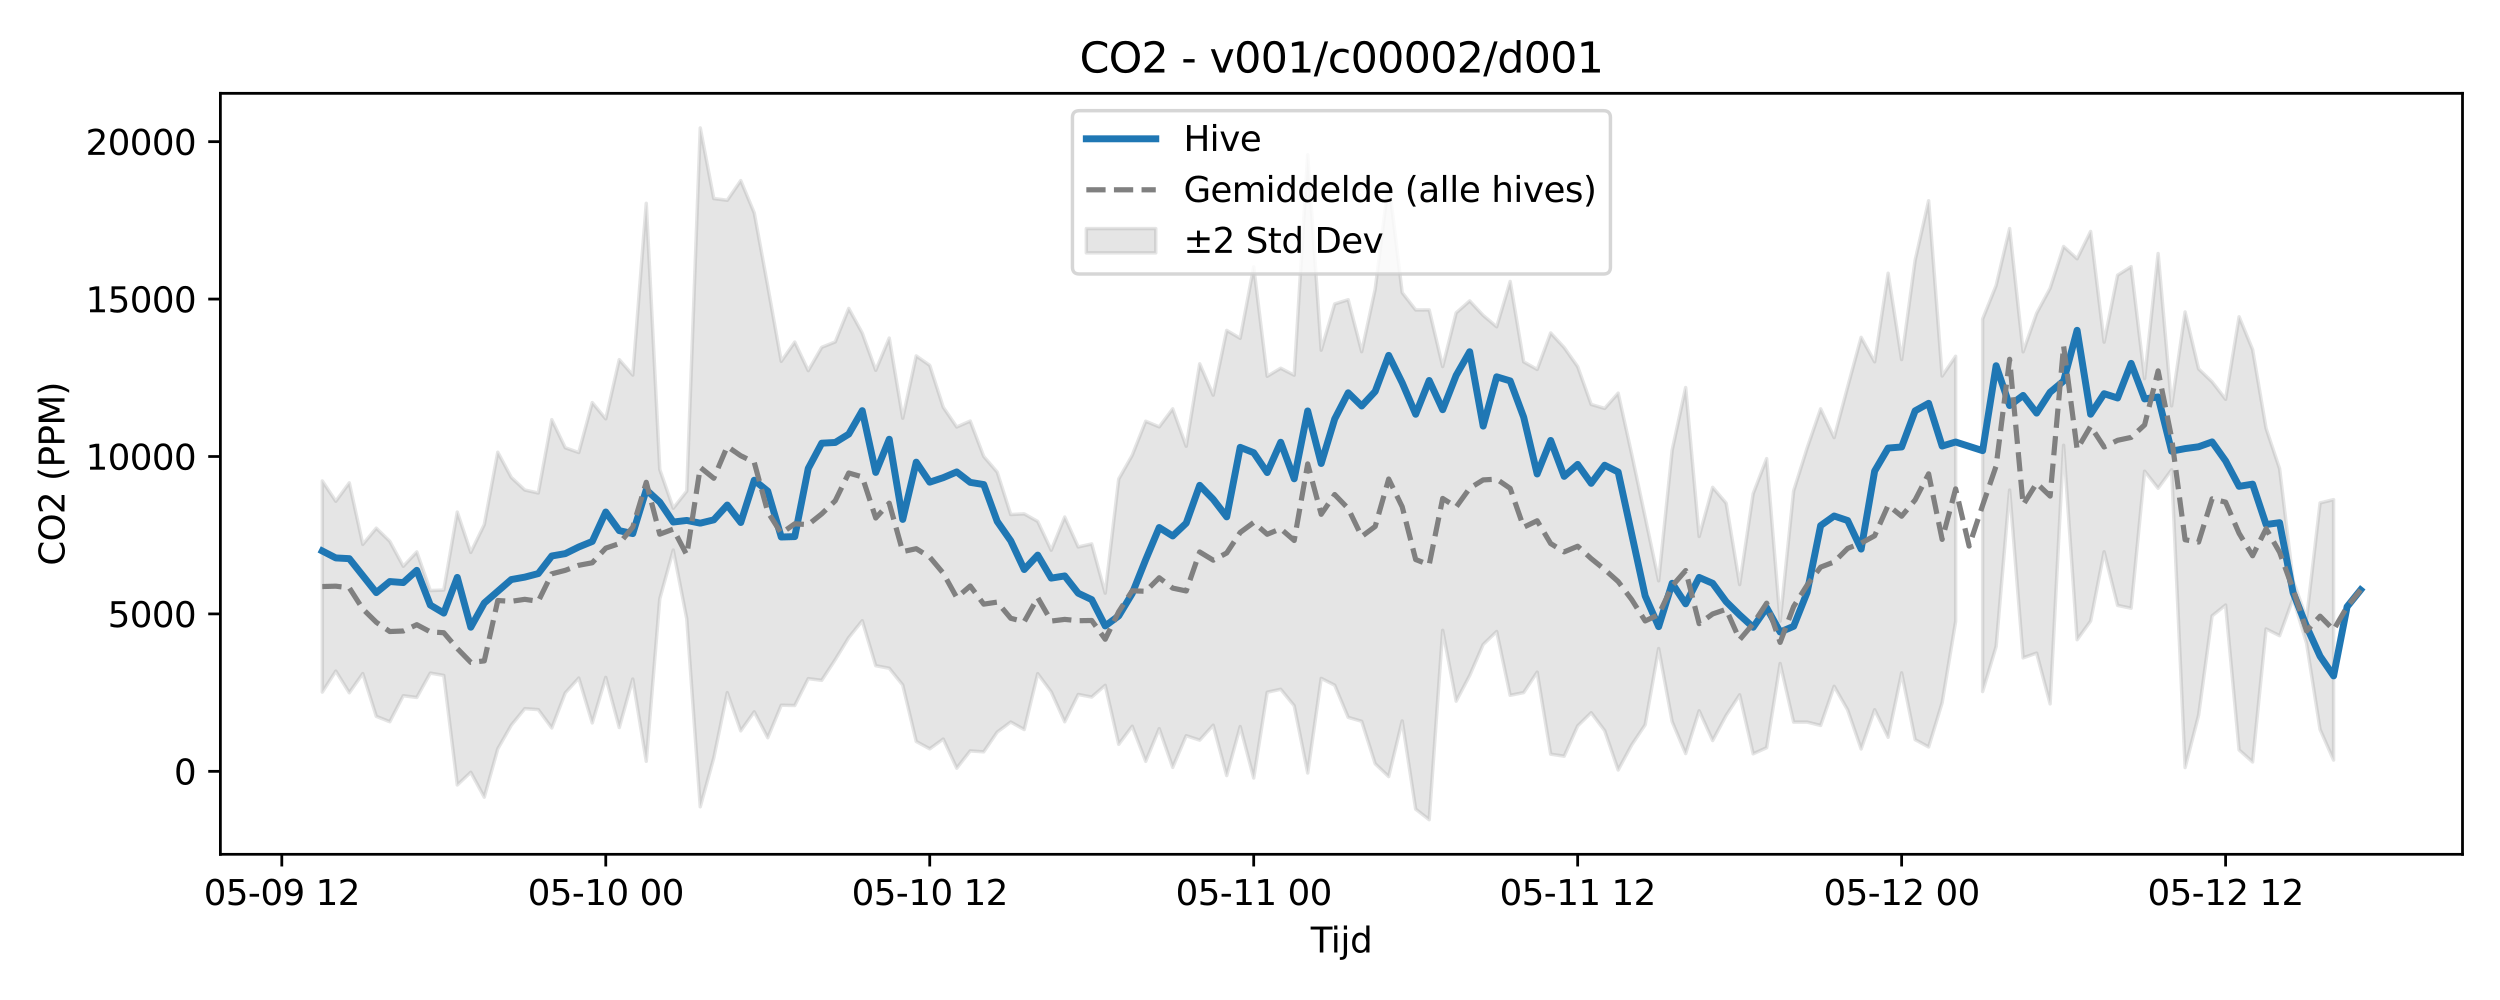 <?xml version="1.0" encoding="utf-8" standalone="no"?>
<!DOCTYPE svg PUBLIC "-//W3C//DTD SVG 1.1//EN"
  "http://www.w3.org/Graphics/SVG/1.1/DTD/svg11.dtd">
<svg xmlns:xlink="http://www.w3.org/1999/xlink" width="720pt" height="288pt" viewBox="0 0 720 288" xmlns="http://www.w3.org/2000/svg" version="1.1">
 <defs>
  <style type="text/css">*{stroke-linejoin: round; stroke-linecap: butt}</style>
 </defs>
 <g id="figure_1">
  <g id="patch_1">
   <path d="M 0 288 
L 720 288 
L 720 0 
L 0 0 
z
" style="fill: #ffffff"/>
  </g>
  <g id="axes_1">
   <g id="patch_2">
    <path d="M 63.47 246.04 
L 709.2 246.04 
L 709.2 26.88 
L 63.47 26.88 
z
" style="fill: #ffffff"/>
   </g>
   <g id="FillBetweenPolyCollection_1">
    <path d="M 92.821 138.51 
L 92.821 199.335 
L 96.709 193.278 
L 100.597 199.517 
L 104.484 193.988 
L 108.372 206.311 
L 112.259 207.861 
L 116.147 200.372 
L 120.035 200.874 
L 123.922 193.855 
L 127.81 194.523 
L 131.697 226.071 
L 135.585 222.422 
L 139.473 229.594 
L 143.36 215.667 
L 147.248 208.863 
L 151.135 204.098 
L 155.023 204.361 
L 158.911 209.658 
L 162.798 199.555 
L 166.686 195.281 
L 170.573 208.207 
L 174.461 195.099 
L 178.349 209.536 
L 182.236 195.567 
L 186.124 219.257 
L 190.011 172.484 
L 193.899 158.407 
L 197.787 178.207 
L 201.674 232.361 
L 205.562 218.286 
L 209.449 199.471 
L 213.337 210.487 
L 217.224 205.017 
L 221.112 212.468 
L 225 203.106 
L 228.887 203.185 
L 232.775 195.447 
L 236.662 195.937 
L 240.55 189.976 
L 244.438 183.624 
L 248.325 178.768 
L 252.213 191.721 
L 256.1 192.463 
L 259.988 197.277 
L 263.876 213.544 
L 267.763 215.665 
L 271.651 212.857 
L 275.538 221.236 
L 279.426 216.265 
L 283.314 216.53 
L 287.201 210.839 
L 291.089 207.939 
L 294.976 210.115 
L 298.864 194.015 
L 302.752 199.264 
L 306.639 207.871 
L 310.527 200.01 
L 314.414 200.751 
L 318.302 197.375 
L 322.19 214.364 
L 326.077 209.163 
L 329.965 219.271 
L 333.852 209.851 
L 337.74 221.003 
L 341.628 211.886 
L 345.515 213.163 
L 349.403 208.86 
L 353.29 223.368 
L 357.178 209.249 
L 361.066 224.066 
L 364.953 199.365 
L 368.841 198.513 
L 372.728 203.251 
L 376.616 222.628 
L 380.504 195.365 
L 384.391 197.336 
L 388.279 206.604 
L 392.166 207.734 
L 396.054 219.959 
L 399.942 223.66 
L 403.829 207.626 
L 407.717 233.04 
L 411.604 236.078 
L 415.492 181.529 
L 419.38 201.931 
L 423.267 194.546 
L 427.155 185.602 
L 431.042 181.871 
L 434.93 200.253 
L 438.818 199.464 
L 442.705 193.571 
L 446.593 217.199 
L 450.48 217.785 
L 454.368 209.058 
L 458.256 205.268 
L 462.143 210.417 
L 466.031 221.758 
L 469.918 214.565 
L 473.806 208.74 
L 477.694 186.77 
L 481.581 207.835 
L 485.469 217.032 
L 489.356 204.704 
L 493.244 213.286 
L 497.132 206.048 
L 501.019 200.111 
L 504.907 217.102 
L 508.794 215.344 
L 512.682 191.087 
L 516.57 207.981 
L 520.457 207.966 
L 524.345 208.932 
L 528.232 197.657 
L 532.12 204.45 
L 536.008 215.707 
L 539.895 204.399 
L 543.783 212.35 
L 547.67 193.781 
L 551.558 213.014 
L 555.446 215.13 
L 559.333 202.403 
L 563.221 179.003 
L 563.221 102.608 
L 563.221 102.608 
L 559.333 108.29 
L 555.446 57.804 
L 551.558 74.961 
L 547.67 103.557 
L 543.783 78.692 
L 539.895 104.208 
L 536.008 97.157 
L 532.12 111.44 
L 528.232 126.029 
L 524.345 117.745 
L 520.457 129.04 
L 516.57 141.365 
L 512.682 178.916 
L 508.794 132.087 
L 504.907 142.21 
L 501.019 168.355 
L 497.132 144.908 
L 493.244 140.35 
L 489.356 154.51 
L 485.469 111.602 
L 481.581 129.672 
L 477.694 167.285 
L 473.806 148.924 
L 469.918 130.757 
L 466.031 113.226 
L 462.143 117.627 
L 458.256 116.474 
L 454.368 105.579 
L 450.48 100.092 
L 446.593 95.886 
L 442.705 106.397 
L 438.818 104.204 
L 434.93 81.051 
L 431.042 94.117 
L 427.155 90.829 
L 423.267 86.662 
L 419.38 90.097 
L 415.492 105.575 
L 411.604 89.247 
L 407.717 89.256 
L 403.829 84.273 
L 399.942 52.251 
L 396.054 83.271 
L 392.166 101.291 
L 388.279 86.315 
L 384.391 87.526 
L 380.504 100.869 
L 376.616 44.58 
L 372.728 108.055 
L 368.841 106.045 
L 364.953 108.369 
L 361.066 76.865 
L 357.178 97.435 
L 353.29 95.154 
L 349.403 113.8 
L 345.515 104.77 
L 341.628 128.516 
L 337.74 117.745 
L 333.852 122.935 
L 329.965 121.315 
L 326.077 131.121 
L 322.19 137.963 
L 318.302 170.825 
L 314.414 156.651 
L 310.527 157.519 
L 306.639 148.9 
L 302.752 158.468 
L 298.864 150.176 
L 294.976 147.989 
L 291.089 148.187 
L 287.201 135.977 
L 283.314 131.451 
L 279.426 121.26 
L 275.538 122.972 
L 271.651 117.28 
L 267.763 105.219 
L 263.876 102.502 
L 259.988 120.451 
L 256.1 97.367 
L 252.213 106.644 
L 248.325 95.911 
L 244.438 88.826 
L 240.55 98.461 
L 236.662 100.03 
L 232.775 106.748 
L 228.887 98.516 
L 225 104.077 
L 221.112 82.426 
L 217.224 61.318 
L 213.337 52.015 
L 209.449 57.677 
L 205.562 57.184 
L 201.674 36.842 
L 197.787 141.445 
L 193.899 146.374 
L 190.011 135.195 
L 186.124 58.552 
L 182.236 108.024 
L 178.349 103.575 
L 174.461 120.632 
L 170.573 115.945 
L 166.686 130.325 
L 162.798 128.958 
L 158.911 120.861 
L 155.023 141.991 
L 151.135 141.118 
L 147.248 137.495 
L 143.36 130.24 
L 139.473 151.084 
L 135.585 159.085 
L 131.697 147.47 
L 127.81 169.929 
L 123.922 170.076 
L 120.035 158.947 
L 116.147 163.086 
L 112.259 155.897 
L 108.372 152.107 
L 104.484 156.779 
L 100.597 139.066 
L 96.709 144.355 
L 92.821 138.51 
z
" clip-path="url(#p7b79a0e038)" style="fill: #808080; fill-opacity: 0.2; stroke: #808080; stroke-opacity: 0.2"/>
    <path d="M 570.996 91.883 
L 570.996 199.17 
L 574.883 186.19 
L 578.771 141.128 
L 582.659 189.466 
L 586.546 188.092 
L 590.434 202.714 
L 594.321 128.236 
L 598.209 184.241 
L 602.097 178.859 
L 605.984 158.918 
L 609.872 174.359 
L 613.759 175.163 
L 617.647 135.7 
L 621.535 140.617 
L 625.422 135.306 
L 629.31 221.06 
L 633.197 205.974 
L 637.085 177.373 
L 640.973 174.248 
L 644.86 215.972 
L 648.748 219.449 
L 652.635 181.131 
L 656.523 183.083 
L 660.411 172.33 
L 664.298 185.304 
L 668.186 210.09 
L 672.073 218.901 
L 672.073 143.892 
L 672.073 143.892 
L 668.186 144.838 
L 664.298 178.111 
L 660.411 167.239 
L 656.523 134.991 
L 652.635 123.391 
L 648.748 100.673 
L 644.86 91.236 
L 640.973 114.99 
L 637.085 109.968 
L 633.197 106.241 
L 629.31 89.832 
L 625.422 116.894 
L 621.535 73.014 
L 617.647 109.034 
L 613.759 76.786 
L 609.872 79.249 
L 605.984 98.541 
L 602.097 66.668 
L 598.209 74.526 
L 594.321 70.989 
L 590.434 83.025 
L 586.546 90.221 
L 582.659 101.326 
L 578.771 65.823 
L 574.883 82.231 
L 570.996 91.883 
z
" clip-path="url(#p7b79a0e038)" style="fill: #808080; fill-opacity: 0.2; stroke: #808080; stroke-opacity: 0.2"/>
   </g>
   <g id="matplotlib.axis_1">
    <g id="xtick_1">
     <g id="line2d_1">
      <defs>
       <path id="m3255f9e92e" d="M 0 0 
L 0 3.5 
" style="stroke: #000000; stroke-width: 0.8"/>
      </defs>
      <g>
       <use xlink:href="#m3255f9e92e" x="81.159" y="246.04" style="stroke: #000000; stroke-width: 0.8"/>
      </g>
     </g>
     <g id="text_1">
      <!-- 05-09 12 -->
      <g transform="translate(58.678 260.638) scale(0.1 -0.1)">
       <defs>
        <path id="DejaVuSans-30" d="M 2034 4250 
Q 1547 4250 1301 3770 
Q 1056 3291 1056 2328 
Q 1056 1369 1301 889 
Q 1547 409 2034 409 
Q 2525 409 2770 889 
Q 3016 1369 3016 2328 
Q 3016 3291 2770 3770 
Q 2525 4250 2034 4250 
z
M 2034 4750 
Q 2819 4750 3233 4129 
Q 3647 3509 3647 2328 
Q 3647 1150 3233 529 
Q 2819 -91 2034 -91 
Q 1250 -91 836 529 
Q 422 1150 422 2328 
Q 422 3509 836 4129 
Q 1250 4750 2034 4750 
z
" transform="scale(0.016)"/>
        <path id="DejaVuSans-35" d="M 691 4666 
L 3169 4666 
L 3169 4134 
L 1269 4134 
L 1269 2991 
Q 1406 3038 1543 3061 
Q 1681 3084 1819 3084 
Q 2600 3084 3056 2656 
Q 3513 2228 3513 1497 
Q 3513 744 3044 326 
Q 2575 -91 1722 -91 
Q 1428 -91 1123 -41 
Q 819 9 494 109 
L 494 744 
Q 775 591 1075 516 
Q 1375 441 1709 441 
Q 2250 441 2565 725 
Q 2881 1009 2881 1497 
Q 2881 1984 2565 2268 
Q 2250 2553 1709 2553 
Q 1456 2553 1204 2497 
Q 953 2441 691 2322 
L 691 4666 
z
" transform="scale(0.016)"/>
        <path id="DejaVuSans-2d" d="M 313 2009 
L 1997 2009 
L 1997 1497 
L 313 1497 
L 313 2009 
z
" transform="scale(0.016)"/>
        <path id="DejaVuSans-39" d="M 703 97 
L 703 672 
Q 941 559 1184 500 
Q 1428 441 1663 441 
Q 2288 441 2617 861 
Q 2947 1281 2994 2138 
Q 2813 1869 2534 1725 
Q 2256 1581 1919 1581 
Q 1219 1581 811 2004 
Q 403 2428 403 3163 
Q 403 3881 828 4315 
Q 1253 4750 1959 4750 
Q 2769 4750 3195 4129 
Q 3622 3509 3622 2328 
Q 3622 1225 3098 567 
Q 2575 -91 1691 -91 
Q 1453 -91 1209 -44 
Q 966 3 703 97 
z
M 1959 2075 
Q 2384 2075 2632 2365 
Q 2881 2656 2881 3163 
Q 2881 3666 2632 3958 
Q 2384 4250 1959 4250 
Q 1534 4250 1286 3958 
Q 1038 3666 1038 3163 
Q 1038 2656 1286 2365 
Q 1534 2075 1959 2075 
z
" transform="scale(0.016)"/>
        <path id="DejaVuSans-20" transform="scale(0.016)"/>
        <path id="DejaVuSans-31" d="M 794 531 
L 1825 531 
L 1825 4091 
L 703 3866 
L 703 4441 
L 1819 4666 
L 2450 4666 
L 2450 531 
L 3481 531 
L 3481 0 
L 794 0 
L 794 531 
z
" transform="scale(0.016)"/>
        <path id="DejaVuSans-32" d="M 1228 531 
L 3431 531 
L 3431 0 
L 469 0 
L 469 531 
Q 828 903 1448 1529 
Q 2069 2156 2228 2338 
Q 2531 2678 2651 2914 
Q 2772 3150 2772 3378 
Q 2772 3750 2511 3984 
Q 2250 4219 1831 4219 
Q 1534 4219 1204 4116 
Q 875 4013 500 3803 
L 500 4441 
Q 881 4594 1212 4672 
Q 1544 4750 1819 4750 
Q 2544 4750 2975 4387 
Q 3406 4025 3406 3419 
Q 3406 3131 3298 2873 
Q 3191 2616 2906 2266 
Q 2828 2175 2409 1742 
Q 1991 1309 1228 531 
z
" transform="scale(0.016)"/>
       </defs>
       <use xlink:href="#DejaVuSans-30"/>
       <use xlink:href="#DejaVuSans-35" transform="translate(63.623 0)"/>
       <use xlink:href="#DejaVuSans-2d" transform="translate(127.246 0)"/>
       <use xlink:href="#DejaVuSans-30" transform="translate(163.33 0)"/>
       <use xlink:href="#DejaVuSans-39" transform="translate(226.953 0)"/>
       <use xlink:href="#DejaVuSans-20" transform="translate(290.576 0)"/>
       <use xlink:href="#DejaVuSans-31" transform="translate(322.363 0)"/>
       <use xlink:href="#DejaVuSans-32" transform="translate(385.986 0)"/>
      </g>
     </g>
    </g>
    <g id="xtick_2">
     <g id="line2d_2">
      <g>
       <use xlink:href="#m3255f9e92e" x="174.461" y="246.04" style="stroke: #000000; stroke-width: 0.8"/>
      </g>
     </g>
     <g id="text_2">
      <!-- 05-10 00 -->
      <g transform="translate(151.98 260.638) scale(0.1 -0.1)">
       <use xlink:href="#DejaVuSans-30"/>
       <use xlink:href="#DejaVuSans-35" transform="translate(63.623 0)"/>
       <use xlink:href="#DejaVuSans-2d" transform="translate(127.246 0)"/>
       <use xlink:href="#DejaVuSans-31" transform="translate(163.33 0)"/>
       <use xlink:href="#DejaVuSans-30" transform="translate(226.953 0)"/>
       <use xlink:href="#DejaVuSans-20" transform="translate(290.576 0)"/>
       <use xlink:href="#DejaVuSans-30" transform="translate(322.363 0)"/>
       <use xlink:href="#DejaVuSans-30" transform="translate(385.986 0)"/>
      </g>
     </g>
    </g>
    <g id="xtick_3">
     <g id="line2d_3">
      <g>
       <use xlink:href="#m3255f9e92e" x="267.763" y="246.04" style="stroke: #000000; stroke-width: 0.8"/>
      </g>
     </g>
     <g id="text_3">
      <!-- 05-10 12 -->
      <g transform="translate(245.283 260.638) scale(0.1 -0.1)">
       <use xlink:href="#DejaVuSans-30"/>
       <use xlink:href="#DejaVuSans-35" transform="translate(63.623 0)"/>
       <use xlink:href="#DejaVuSans-2d" transform="translate(127.246 0)"/>
       <use xlink:href="#DejaVuSans-31" transform="translate(163.33 0)"/>
       <use xlink:href="#DejaVuSans-30" transform="translate(226.953 0)"/>
       <use xlink:href="#DejaVuSans-20" transform="translate(290.576 0)"/>
       <use xlink:href="#DejaVuSans-31" transform="translate(322.363 0)"/>
       <use xlink:href="#DejaVuSans-32" transform="translate(385.986 0)"/>
      </g>
     </g>
    </g>
    <g id="xtick_4">
     <g id="line2d_4">
      <g>
       <use xlink:href="#m3255f9e92e" x="361.066" y="246.04" style="stroke: #000000; stroke-width: 0.8"/>
      </g>
     </g>
     <g id="text_4">
      <!-- 05-11 00 -->
      <g transform="translate(338.585 260.638) scale(0.1 -0.1)">
       <use xlink:href="#DejaVuSans-30"/>
       <use xlink:href="#DejaVuSans-35" transform="translate(63.623 0)"/>
       <use xlink:href="#DejaVuSans-2d" transform="translate(127.246 0)"/>
       <use xlink:href="#DejaVuSans-31" transform="translate(163.33 0)"/>
       <use xlink:href="#DejaVuSans-31" transform="translate(226.953 0)"/>
       <use xlink:href="#DejaVuSans-20" transform="translate(290.576 0)"/>
       <use xlink:href="#DejaVuSans-30" transform="translate(322.363 0)"/>
       <use xlink:href="#DejaVuSans-30" transform="translate(385.986 0)"/>
      </g>
     </g>
    </g>
    <g id="xtick_5">
     <g id="line2d_5">
      <g>
       <use xlink:href="#m3255f9e92e" x="454.368" y="246.04" style="stroke: #000000; stroke-width: 0.8"/>
      </g>
     </g>
     <g id="text_5">
      <!-- 05-11 12 -->
      <g transform="translate(431.887 260.638) scale(0.1 -0.1)">
       <use xlink:href="#DejaVuSans-30"/>
       <use xlink:href="#DejaVuSans-35" transform="translate(63.623 0)"/>
       <use xlink:href="#DejaVuSans-2d" transform="translate(127.246 0)"/>
       <use xlink:href="#DejaVuSans-31" transform="translate(163.33 0)"/>
       <use xlink:href="#DejaVuSans-31" transform="translate(226.953 0)"/>
       <use xlink:href="#DejaVuSans-20" transform="translate(290.576 0)"/>
       <use xlink:href="#DejaVuSans-31" transform="translate(322.363 0)"/>
       <use xlink:href="#DejaVuSans-32" transform="translate(385.986 0)"/>
      </g>
     </g>
    </g>
    <g id="xtick_6">
     <g id="line2d_6">
      <g>
       <use xlink:href="#m3255f9e92e" x="547.67" y="246.04" style="stroke: #000000; stroke-width: 0.8"/>
      </g>
     </g>
     <g id="text_6">
      <!-- 05-12 00 -->
      <g transform="translate(525.19 260.638) scale(0.1 -0.1)">
       <use xlink:href="#DejaVuSans-30"/>
       <use xlink:href="#DejaVuSans-35" transform="translate(63.623 0)"/>
       <use xlink:href="#DejaVuSans-2d" transform="translate(127.246 0)"/>
       <use xlink:href="#DejaVuSans-31" transform="translate(163.33 0)"/>
       <use xlink:href="#DejaVuSans-32" transform="translate(226.953 0)"/>
       <use xlink:href="#DejaVuSans-20" transform="translate(290.576 0)"/>
       <use xlink:href="#DejaVuSans-30" transform="translate(322.363 0)"/>
       <use xlink:href="#DejaVuSans-30" transform="translate(385.986 0)"/>
      </g>
     </g>
    </g>
    <g id="xtick_7">
     <g id="line2d_7">
      <g>
       <use xlink:href="#m3255f9e92e" x="640.973" y="246.04" style="stroke: #000000; stroke-width: 0.8"/>
      </g>
     </g>
     <g id="text_7">
      <!-- 05-12 12 -->
      <g transform="translate(618.492 260.638) scale(0.1 -0.1)">
       <use xlink:href="#DejaVuSans-30"/>
       <use xlink:href="#DejaVuSans-35" transform="translate(63.623 0)"/>
       <use xlink:href="#DejaVuSans-2d" transform="translate(127.246 0)"/>
       <use xlink:href="#DejaVuSans-31" transform="translate(163.33 0)"/>
       <use xlink:href="#DejaVuSans-32" transform="translate(226.953 0)"/>
       <use xlink:href="#DejaVuSans-20" transform="translate(290.576 0)"/>
       <use xlink:href="#DejaVuSans-31" transform="translate(322.363 0)"/>
       <use xlink:href="#DejaVuSans-32" transform="translate(385.986 0)"/>
      </g>
     </g>
    </g>
    <g id="text_8">
     <!-- Tijd -->
     <g transform="translate(377.485 274.317) scale(0.1 -0.1)">
      <defs>
       <path id="DejaVuSans-54" d="M -19 4666 
L 3928 4666 
L 3928 4134 
L 2272 4134 
L 2272 0 
L 1638 0 
L 1638 4134 
L -19 4134 
L -19 4666 
z
" transform="scale(0.016)"/>
       <path id="DejaVuSans-69" d="M 603 3500 
L 1178 3500 
L 1178 0 
L 603 0 
L 603 3500 
z
M 603 4863 
L 1178 4863 
L 1178 4134 
L 603 4134 
L 603 4863 
z
" transform="scale(0.016)"/>
       <path id="DejaVuSans-6a" d="M 603 3500 
L 1178 3500 
L 1178 -63 
Q 1178 -731 923 -1031 
Q 669 -1331 103 -1331 
L -116 -1331 
L -116 -844 
L 38 -844 
Q 366 -844 484 -692 
Q 603 -541 603 -63 
L 603 3500 
z
M 603 4863 
L 1178 4863 
L 1178 4134 
L 603 4134 
L 603 4863 
z
" transform="scale(0.016)"/>
       <path id="DejaVuSans-64" d="M 2906 2969 
L 2906 4863 
L 3481 4863 
L 3481 0 
L 2906 0 
L 2906 525 
Q 2725 213 2448 61 
Q 2172 -91 1784 -91 
Q 1150 -91 751 415 
Q 353 922 353 1747 
Q 353 2572 751 3078 
Q 1150 3584 1784 3584 
Q 2172 3584 2448 3432 
Q 2725 3281 2906 2969 
z
M 947 1747 
Q 947 1113 1208 752 
Q 1469 391 1925 391 
Q 2381 391 2643 752 
Q 2906 1113 2906 1747 
Q 2906 2381 2643 2742 
Q 2381 3103 1925 3103 
Q 1469 3103 1208 2742 
Q 947 2381 947 1747 
z
" transform="scale(0.016)"/>
      </defs>
      <use xlink:href="#DejaVuSans-54"/>
      <use xlink:href="#DejaVuSans-69" transform="translate(57.959 0)"/>
      <use xlink:href="#DejaVuSans-6a" transform="translate(85.742 0)"/>
      <use xlink:href="#DejaVuSans-64" transform="translate(113.525 0)"/>
     </g>
    </g>
   </g>
   <g id="matplotlib.axis_2">
    <g id="ytick_1">
     <g id="line2d_8">
      <defs>
       <path id="m38bff1d6cb" d="M 0 0 
L -3.5 0 
" style="stroke: #000000; stroke-width: 0.8"/>
      </defs>
      <g>
       <use xlink:href="#m38bff1d6cb" x="63.47" y="222.138" style="stroke: #000000; stroke-width: 0.8"/>
      </g>
     </g>
     <g id="text_9">
      <!-- 0 -->
      <g transform="translate(50.108 225.937) scale(0.1 -0.1)">
       <use xlink:href="#DejaVuSans-30"/>
      </g>
     </g>
    </g>
    <g id="ytick_2">
     <g id="line2d_9">
      <g>
       <use xlink:href="#m38bff1d6cb" x="63.47" y="176.804" style="stroke: #000000; stroke-width: 0.8"/>
      </g>
     </g>
     <g id="text_10">
      <!-- 5000 -->
      <g transform="translate(31.02 180.604) scale(0.1 -0.1)">
       <use xlink:href="#DejaVuSans-35"/>
       <use xlink:href="#DejaVuSans-30" transform="translate(63.623 0)"/>
       <use xlink:href="#DejaVuSans-30" transform="translate(127.246 0)"/>
       <use xlink:href="#DejaVuSans-30" transform="translate(190.869 0)"/>
      </g>
     </g>
    </g>
    <g id="ytick_3">
     <g id="line2d_10">
      <g>
       <use xlink:href="#m38bff1d6cb" x="63.47" y="131.471" style="stroke: #000000; stroke-width: 0.8"/>
      </g>
     </g>
     <g id="text_11">
      <!-- 10000 -->
      <g transform="translate(24.657 135.27) scale(0.1 -0.1)">
       <use xlink:href="#DejaVuSans-31"/>
       <use xlink:href="#DejaVuSans-30" transform="translate(63.623 0)"/>
       <use xlink:href="#DejaVuSans-30" transform="translate(127.246 0)"/>
       <use xlink:href="#DejaVuSans-30" transform="translate(190.869 0)"/>
       <use xlink:href="#DejaVuSans-30" transform="translate(254.492 0)"/>
      </g>
     </g>
    </g>
    <g id="ytick_4">
     <g id="line2d_11">
      <g>
       <use xlink:href="#m38bff1d6cb" x="63.47" y="86.138" style="stroke: #000000; stroke-width: 0.8"/>
      </g>
     </g>
     <g id="text_12">
      <!-- 15000 -->
      <g transform="translate(24.657 89.937) scale(0.1 -0.1)">
       <use xlink:href="#DejaVuSans-31"/>
       <use xlink:href="#DejaVuSans-35" transform="translate(63.623 0)"/>
       <use xlink:href="#DejaVuSans-30" transform="translate(127.246 0)"/>
       <use xlink:href="#DejaVuSans-30" transform="translate(190.869 0)"/>
       <use xlink:href="#DejaVuSans-30" transform="translate(254.492 0)"/>
      </g>
     </g>
    </g>
    <g id="ytick_5">
     <g id="line2d_12">
      <g>
       <use xlink:href="#m38bff1d6cb" x="63.47" y="40.805" style="stroke: #000000; stroke-width: 0.8"/>
      </g>
     </g>
     <g id="text_13">
      <!-- 20000 -->
      <g transform="translate(24.657 44.604) scale(0.1 -0.1)">
       <use xlink:href="#DejaVuSans-32"/>
       <use xlink:href="#DejaVuSans-30" transform="translate(63.623 0)"/>
       <use xlink:href="#DejaVuSans-30" transform="translate(127.246 0)"/>
       <use xlink:href="#DejaVuSans-30" transform="translate(190.869 0)"/>
       <use xlink:href="#DejaVuSans-30" transform="translate(254.492 0)"/>
      </g>
     </g>
    </g>
    <g id="text_14">
     <!-- CO2 (PPM) -->
     <g transform="translate(18.578 162.903) rotate(-90) scale(0.1 -0.1)">
      <defs>
       <path id="DejaVuSans-43" d="M 4122 4306 
L 4122 3641 
Q 3803 3938 3442 4084 
Q 3081 4231 2675 4231 
Q 1875 4231 1450 3742 
Q 1025 3253 1025 2328 
Q 1025 1406 1450 917 
Q 1875 428 2675 428 
Q 3081 428 3442 575 
Q 3803 722 4122 1019 
L 4122 359 
Q 3791 134 3420 21 
Q 3050 -91 2638 -91 
Q 1578 -91 968 557 
Q 359 1206 359 2328 
Q 359 3453 968 4101 
Q 1578 4750 2638 4750 
Q 3056 4750 3426 4639 
Q 3797 4528 4122 4306 
z
" transform="scale(0.016)"/>
       <path id="DejaVuSans-4f" d="M 2522 4238 
Q 1834 4238 1429 3725 
Q 1025 3213 1025 2328 
Q 1025 1447 1429 934 
Q 1834 422 2522 422 
Q 3209 422 3611 934 
Q 4013 1447 4013 2328 
Q 4013 3213 3611 3725 
Q 3209 4238 2522 4238 
z
M 2522 4750 
Q 3503 4750 4090 4092 
Q 4678 3434 4678 2328 
Q 4678 1225 4090 567 
Q 3503 -91 2522 -91 
Q 1538 -91 948 565 
Q 359 1222 359 2328 
Q 359 3434 948 4092 
Q 1538 4750 2522 4750 
z
" transform="scale(0.016)"/>
       <path id="DejaVuSans-28" d="M 1984 4856 
Q 1566 4138 1362 3434 
Q 1159 2731 1159 2009 
Q 1159 1288 1364 580 
Q 1569 -128 1984 -844 
L 1484 -844 
Q 1016 -109 783 600 
Q 550 1309 550 2009 
Q 550 2706 781 3412 
Q 1013 4119 1484 4856 
L 1984 4856 
z
" transform="scale(0.016)"/>
       <path id="DejaVuSans-50" d="M 1259 4147 
L 1259 2394 
L 2053 2394 
Q 2494 2394 2734 2622 
Q 2975 2850 2975 3272 
Q 2975 3691 2734 3919 
Q 2494 4147 2053 4147 
L 1259 4147 
z
M 628 4666 
L 2053 4666 
Q 2838 4666 3239 4311 
Q 3641 3956 3641 3272 
Q 3641 2581 3239 2228 
Q 2838 1875 2053 1875 
L 1259 1875 
L 1259 0 
L 628 0 
L 628 4666 
z
" transform="scale(0.016)"/>
       <path id="DejaVuSans-4d" d="M 628 4666 
L 1569 4666 
L 2759 1491 
L 3956 4666 
L 4897 4666 
L 4897 0 
L 4281 0 
L 4281 4097 
L 3078 897 
L 2444 897 
L 1241 4097 
L 1241 0 
L 628 0 
L 628 4666 
z
" transform="scale(0.016)"/>
       <path id="DejaVuSans-29" d="M 513 4856 
L 1013 4856 
Q 1481 4119 1714 3412 
Q 1947 2706 1947 2009 
Q 1947 1309 1714 600 
Q 1481 -109 1013 -844 
L 513 -844 
Q 928 -128 1133 580 
Q 1338 1288 1338 2009 
Q 1338 2731 1133 3434 
Q 928 4138 513 4856 
z
" transform="scale(0.016)"/>
      </defs>
      <use xlink:href="#DejaVuSans-43"/>
      <use xlink:href="#DejaVuSans-4f" transform="translate(69.824 0)"/>
      <use xlink:href="#DejaVuSans-32" transform="translate(148.535 0)"/>
      <use xlink:href="#DejaVuSans-20" transform="translate(212.158 0)"/>
      <use xlink:href="#DejaVuSans-28" transform="translate(243.945 0)"/>
      <use xlink:href="#DejaVuSans-50" transform="translate(282.959 0)"/>
      <use xlink:href="#DejaVuSans-50" transform="translate(343.262 0)"/>
      <use xlink:href="#DejaVuSans-4d" transform="translate(403.564 0)"/>
      <use xlink:href="#DejaVuSans-29" transform="translate(489.844 0)"/>
     </g>
    </g>
   </g>
   <g id="line2d_13">
    <path d="M 92.821 158.68 
L 96.709 160.681 
L 100.597 160.892 
L 108.372 170.671 
L 112.259 167.484 
L 116.147 167.783 
L 120.035 164.262 
L 123.922 174.251 
L 127.81 176.573 
L 131.697 166.299 
L 135.585 180.637 
L 139.473 173.664 
L 147.248 166.91 
L 151.135 166.215 
L 155.023 165.193 
L 158.911 160.122 
L 162.798 159.448 
L 166.686 157.532 
L 170.573 155.933 
L 174.461 147.459 
L 178.349 152.823 
L 182.236 153.675 
L 186.124 141.058 
L 190.011 144.618 
L 193.899 150.348 
L 197.787 149.886 
L 201.674 150.67 
L 205.562 149.719 
L 209.449 145.455 
L 213.337 150.481 
L 217.224 138.307 
L 221.112 141.454 
L 225 154.661 
L 228.887 154.546 
L 232.775 134.926 
L 236.662 127.636 
L 240.55 127.432 
L 244.438 125.028 
L 248.325 118.273 
L 252.213 136.054 
L 256.1 126.506 
L 259.988 149.589 
L 263.876 133.106 
L 267.763 138.863 
L 271.651 137.57 
L 275.538 135.917 
L 279.426 138.921 
L 283.314 139.55 
L 287.201 150.173 
L 291.089 155.743 
L 294.976 164.023 
L 298.864 159.877 
L 302.752 166.499 
L 306.639 165.87 
L 310.527 170.845 
L 314.414 172.694 
L 318.302 180.271 
L 322.19 177.379 
L 326.077 170.92 
L 329.965 161.18 
L 333.852 151.932 
L 337.74 154.355 
L 341.628 150.671 
L 345.515 139.776 
L 349.403 143.799 
L 353.29 148.858 
L 357.178 128.836 
L 361.066 130.377 
L 364.953 136.092 
L 368.841 127.376 
L 372.728 137.89 
L 376.616 118.358 
L 380.504 133.484 
L 384.391 120.67 
L 388.279 113.129 
L 392.166 116.925 
L 396.054 112.733 
L 399.942 102.349 
L 403.829 110.233 
L 407.717 119.304 
L 411.604 109.584 
L 415.492 117.994 
L 419.38 108.093 
L 423.267 101.303 
L 427.155 122.717 
L 431.042 108.523 
L 434.93 109.699 
L 438.818 120.147 
L 442.705 136.503 
L 446.593 126.853 
L 450.48 137.188 
L 454.368 133.747 
L 458.256 139.2 
L 462.143 133.983 
L 466.031 135.938 
L 473.806 171.615 
L 477.694 180.472 
L 481.581 167.989 
L 485.469 173.897 
L 489.356 166.301 
L 493.244 167.992 
L 497.132 173.283 
L 501.019 177.11 
L 504.907 180.655 
L 508.794 175.033 
L 512.682 182.03 
L 516.57 180.377 
L 520.457 170.591 
L 524.345 151.372 
L 528.232 148.607 
L 532.12 149.913 
L 536.008 158.136 
L 539.895 135.672 
L 543.783 129.041 
L 547.67 128.73 
L 551.558 118.321 
L 555.446 116.155 
L 559.333 128.464 
L 563.221 127.3 
L 570.996 129.789 
L 574.883 105.332 
L 578.771 116.788 
L 582.659 113.888 
L 586.546 118.971 
L 590.434 112.962 
L 594.321 109.732 
L 598.209 95.132 
L 602.097 119.298 
L 605.984 113.388 
L 609.872 114.621 
L 613.759 104.652 
L 617.647 114.888 
L 621.535 114.326 
L 625.422 129.945 
L 629.31 129.192 
L 633.197 128.67 
L 637.085 127.269 
L 640.973 132.74 
L 644.86 140.062 
L 648.748 139.432 
L 652.635 151.064 
L 656.523 150.535 
L 660.411 170.684 
L 664.298 180.436 
L 668.186 188.999 
L 672.073 194.657 
L 675.961 174.742 
L 679.849 169.914 
L 679.849 169.914 
" clip-path="url(#p7b79a0e038)" style="fill: none; stroke: #1f77b4; stroke-width: 2; stroke-linecap: square"/>
   </g>
   <g id="line2d_14">
    <path d="M 92.821 168.922 
L 96.709 168.817 
L 100.597 169.292 
L 104.484 175.383 
L 108.372 179.209 
L 112.259 181.879 
L 116.147 181.729 
L 120.035 179.91 
L 123.922 181.966 
L 127.81 182.226 
L 131.697 186.771 
L 135.585 190.754 
L 139.473 190.339 
L 143.36 172.953 
L 147.248 173.179 
L 151.135 172.608 
L 155.023 173.176 
L 158.911 165.26 
L 162.798 164.257 
L 166.686 162.803 
L 170.573 162.076 
L 174.461 157.865 
L 178.349 156.556 
L 182.236 151.796 
L 186.124 138.904 
L 190.011 153.84 
L 193.899 152.391 
L 197.787 159.826 
L 201.674 134.601 
L 205.562 137.735 
L 209.449 128.574 
L 213.337 131.251 
L 217.224 133.168 
L 221.112 147.447 
L 225 153.591 
L 228.887 150.85 
L 232.775 151.097 
L 236.662 147.984 
L 240.55 144.219 
L 244.438 136.225 
L 248.325 137.34 
L 252.213 149.183 
L 256.1 144.915 
L 259.988 158.864 
L 263.876 158.023 
L 267.763 160.442 
L 271.651 165.069 
L 275.538 172.104 
L 279.426 168.763 
L 283.314 173.99 
L 287.201 173.408 
L 291.089 178.063 
L 294.976 179.052 
L 298.864 172.095 
L 302.752 178.866 
L 306.639 178.386 
L 310.527 178.765 
L 314.414 178.701 
L 318.302 184.1 
L 322.19 176.164 
L 326.077 170.142 
L 329.965 170.293 
L 333.852 166.393 
L 337.74 169.374 
L 341.628 170.201 
L 345.515 158.967 
L 349.403 161.33 
L 353.29 159.261 
L 357.178 153.342 
L 361.066 150.466 
L 364.953 153.867 
L 368.841 152.279 
L 372.728 155.653 
L 376.616 133.604 
L 380.504 148.117 
L 384.391 142.431 
L 388.279 146.46 
L 392.166 154.513 
L 396.054 151.615 
L 399.942 137.956 
L 403.829 145.95 
L 407.717 161.148 
L 411.604 162.663 
L 415.492 143.552 
L 419.38 146.014 
L 423.267 140.604 
L 427.155 138.215 
L 431.042 137.994 
L 434.93 140.652 
L 438.818 151.834 
L 442.705 149.984 
L 446.593 156.542 
L 450.48 158.939 
L 454.368 157.319 
L 458.256 160.871 
L 462.143 164.022 
L 466.031 167.492 
L 469.918 172.661 
L 473.806 178.832 
L 477.694 177.027 
L 481.581 168.754 
L 485.469 164.317 
L 489.356 179.607 
L 493.244 176.818 
L 497.132 175.478 
L 501.019 184.233 
L 504.907 179.656 
L 508.794 173.716 
L 512.682 185.002 
L 516.57 174.673 
L 520.457 168.503 
L 524.345 163.338 
L 528.232 161.843 
L 532.12 157.945 
L 536.008 156.432 
L 539.895 154.303 
L 543.783 145.521 
L 547.67 148.669 
L 551.558 143.988 
L 555.446 136.467 
L 559.333 155.347 
L 563.221 140.805 
L 567.108 157.266 
L 570.996 145.527 
L 574.883 134.211 
L 578.771 103.476 
L 582.659 145.396 
L 586.546 139.156 
L 590.434 142.869 
L 594.321 99.612 
L 598.209 129.384 
L 602.097 122.763 
L 605.984 128.73 
L 609.872 126.804 
L 613.759 125.974 
L 617.647 122.367 
L 621.535 106.816 
L 625.422 126.1 
L 629.31 155.446 
L 633.197 156.107 
L 637.085 143.67 
L 640.973 144.619 
L 644.86 153.604 
L 648.748 160.061 
L 652.635 152.261 
L 656.523 159.037 
L 660.411 169.785 
L 664.298 181.707 
L 668.186 177.464 
L 672.073 181.397 
L 675.961 174.742 
L 679.849 169.914 
L 679.849 169.914 
" clip-path="url(#p7b79a0e038)" style="fill: none; stroke-dasharray: 5.55,2.4; stroke-dashoffset: 0; stroke: #808080; stroke-width: 1.5"/>
   </g>
   <g id="patch_3">
    <path d="M 63.47 246.04 
L 63.47 26.88 
" style="fill: none; stroke: #000000; stroke-width: 0.8; stroke-linejoin: miter; stroke-linecap: square"/>
   </g>
   <g id="patch_4">
    <path d="M 709.2 246.04 
L 709.2 26.88 
" style="fill: none; stroke: #000000; stroke-width: 0.8; stroke-linejoin: miter; stroke-linecap: square"/>
   </g>
   <g id="patch_5">
    <path d="M 63.47 246.04 
L 709.2 246.04 
" style="fill: none; stroke: #000000; stroke-width: 0.8; stroke-linejoin: miter; stroke-linecap: square"/>
   </g>
   <g id="patch_6">
    <path d="M 63.47 26.88 
L 709.2 26.88 
" style="fill: none; stroke: #000000; stroke-width: 0.8; stroke-linejoin: miter; stroke-linecap: square"/>
   </g>
   <g id="text_15">
    <!-- CO2 - v001/c00002/d001 -->
    <g transform="translate(310.932 20.88) scale(0.12 -0.12)">
     <defs>
      <path id="DejaVuSans-76" d="M 191 3500 
L 800 3500 
L 1894 563 
L 2988 3500 
L 3597 3500 
L 2284 0 
L 1503 0 
L 191 3500 
z
" transform="scale(0.016)"/>
      <path id="DejaVuSans-2f" d="M 1625 4666 
L 2156 4666 
L 531 -594 
L 0 -594 
L 1625 4666 
z
" transform="scale(0.016)"/>
      <path id="DejaVuSans-63" d="M 3122 3366 
L 3122 2828 
Q 2878 2963 2633 3030 
Q 2388 3097 2138 3097 
Q 1578 3097 1268 2742 
Q 959 2388 959 1747 
Q 959 1106 1268 751 
Q 1578 397 2138 397 
Q 2388 397 2633 464 
Q 2878 531 3122 666 
L 3122 134 
Q 2881 22 2623 -34 
Q 2366 -91 2075 -91 
Q 1284 -91 818 406 
Q 353 903 353 1747 
Q 353 2603 823 3093 
Q 1294 3584 2113 3584 
Q 2378 3584 2631 3529 
Q 2884 3475 3122 3366 
z
" transform="scale(0.016)"/>
     </defs>
     <use xlink:href="#DejaVuSans-43"/>
     <use xlink:href="#DejaVuSans-4f" transform="translate(69.824 0)"/>
     <use xlink:href="#DejaVuSans-32" transform="translate(148.535 0)"/>
     <use xlink:href="#DejaVuSans-20" transform="translate(212.158 0)"/>
     <use xlink:href="#DejaVuSans-2d" transform="translate(243.945 0)"/>
     <use xlink:href="#DejaVuSans-20" transform="translate(280.029 0)"/>
     <use xlink:href="#DejaVuSans-76" transform="translate(311.816 0)"/>
     <use xlink:href="#DejaVuSans-30" transform="translate(370.996 0)"/>
     <use xlink:href="#DejaVuSans-30" transform="translate(434.619 0)"/>
     <use xlink:href="#DejaVuSans-31" transform="translate(498.242 0)"/>
     <use xlink:href="#DejaVuSans-2f" transform="translate(561.865 0)"/>
     <use xlink:href="#DejaVuSans-63" transform="translate(595.557 0)"/>
     <use xlink:href="#DejaVuSans-30" transform="translate(650.537 0)"/>
     <use xlink:href="#DejaVuSans-30" transform="translate(714.16 0)"/>
     <use xlink:href="#DejaVuSans-30" transform="translate(777.783 0)"/>
     <use xlink:href="#DejaVuSans-30" transform="translate(841.406 0)"/>
     <use xlink:href="#DejaVuSans-32" transform="translate(905.029 0)"/>
     <use xlink:href="#DejaVuSans-2f" transform="translate(968.652 0)"/>
     <use xlink:href="#DejaVuSans-64" transform="translate(1002.344 0)"/>
     <use xlink:href="#DejaVuSans-30" transform="translate(1065.82 0)"/>
     <use xlink:href="#DejaVuSans-30" transform="translate(1129.443 0)"/>
     <use xlink:href="#DejaVuSans-31" transform="translate(1193.066 0)"/>
    </g>
   </g>
   <g id="legend_1">
    <g id="patch_7">
     <path d="M 310.863 78.914 
L 461.807 78.914 
Q 463.807 78.914 463.807 76.914 
L 463.807 33.88 
Q 463.807 31.88 461.807 31.88 
L 310.863 31.88 
Q 308.863 31.88 308.863 33.88 
L 308.863 76.914 
Q 308.863 78.914 310.863 78.914 
z
" style="fill: #ffffff; opacity: 0.8; stroke: #cccccc; stroke-linejoin: miter"/>
    </g>
    <g id="line2d_15">
     <path d="M 312.863 39.978 
L 322.863 39.978 
L 332.863 39.978 
" style="fill: none; stroke: #1f77b4; stroke-width: 2; stroke-linecap: square"/>
    </g>
    <g id="text_16">
     <!-- Hive -->
     <g transform="translate(340.863 43.478) scale(0.1 -0.1)">
      <defs>
       <path id="DejaVuSans-48" d="M 628 4666 
L 1259 4666 
L 1259 2753 
L 3553 2753 
L 3553 4666 
L 4184 4666 
L 4184 0 
L 3553 0 
L 3553 2222 
L 1259 2222 
L 1259 0 
L 628 0 
L 628 4666 
z
" transform="scale(0.016)"/>
       <path id="DejaVuSans-65" d="M 3597 1894 
L 3597 1613 
L 953 1613 
Q 991 1019 1311 708 
Q 1631 397 2203 397 
Q 2534 397 2845 478 
Q 3156 559 3463 722 
L 3463 178 
Q 3153 47 2828 -22 
Q 2503 -91 2169 -91 
Q 1331 -91 842 396 
Q 353 884 353 1716 
Q 353 2575 817 3079 
Q 1281 3584 2069 3584 
Q 2775 3584 3186 3129 
Q 3597 2675 3597 1894 
z
M 3022 2063 
Q 3016 2534 2758 2815 
Q 2500 3097 2075 3097 
Q 1594 3097 1305 2825 
Q 1016 2553 972 2059 
L 3022 2063 
z
" transform="scale(0.016)"/>
      </defs>
      <use xlink:href="#DejaVuSans-48"/>
      <use xlink:href="#DejaVuSans-69" transform="translate(75.195 0)"/>
      <use xlink:href="#DejaVuSans-76" transform="translate(102.979 0)"/>
      <use xlink:href="#DejaVuSans-65" transform="translate(162.158 0)"/>
     </g>
    </g>
    <g id="line2d_16">
     <path d="M 312.863 54.657 
L 322.863 54.657 
L 332.863 54.657 
" style="fill: none; stroke-dasharray: 5.55,2.4; stroke-dashoffset: 0; stroke: #808080; stroke-width: 1.5"/>
    </g>
    <g id="text_17">
     <!-- Gemiddelde (alle hives) -->
     <g transform="translate(340.863 58.157) scale(0.1 -0.1)">
      <defs>
       <path id="DejaVuSans-47" d="M 3809 666 
L 3809 1919 
L 2778 1919 
L 2778 2438 
L 4434 2438 
L 4434 434 
Q 4069 175 3628 42 
Q 3188 -91 2688 -91 
Q 1594 -91 976 548 
Q 359 1188 359 2328 
Q 359 3472 976 4111 
Q 1594 4750 2688 4750 
Q 3144 4750 3555 4637 
Q 3966 4525 4313 4306 
L 4313 3634 
Q 3963 3931 3569 4081 
Q 3175 4231 2741 4231 
Q 1884 4231 1454 3753 
Q 1025 3275 1025 2328 
Q 1025 1384 1454 906 
Q 1884 428 2741 428 
Q 3075 428 3337 486 
Q 3600 544 3809 666 
z
" transform="scale(0.016)"/>
       <path id="DejaVuSans-6d" d="M 3328 2828 
Q 3544 3216 3844 3400 
Q 4144 3584 4550 3584 
Q 5097 3584 5394 3201 
Q 5691 2819 5691 2113 
L 5691 0 
L 5113 0 
L 5113 2094 
Q 5113 2597 4934 2840 
Q 4756 3084 4391 3084 
Q 3944 3084 3684 2787 
Q 3425 2491 3425 1978 
L 3425 0 
L 2847 0 
L 2847 2094 
Q 2847 2600 2669 2842 
Q 2491 3084 2119 3084 
Q 1678 3084 1418 2786 
Q 1159 2488 1159 1978 
L 1159 0 
L 581 0 
L 581 3500 
L 1159 3500 
L 1159 2956 
Q 1356 3278 1631 3431 
Q 1906 3584 2284 3584 
Q 2666 3584 2933 3390 
Q 3200 3197 3328 2828 
z
" transform="scale(0.016)"/>
       <path id="DejaVuSans-6c" d="M 603 4863 
L 1178 4863 
L 1178 0 
L 603 0 
L 603 4863 
z
" transform="scale(0.016)"/>
       <path id="DejaVuSans-61" d="M 2194 1759 
Q 1497 1759 1228 1600 
Q 959 1441 959 1056 
Q 959 750 1161 570 
Q 1363 391 1709 391 
Q 2188 391 2477 730 
Q 2766 1069 2766 1631 
L 2766 1759 
L 2194 1759 
z
M 3341 1997 
L 3341 0 
L 2766 0 
L 2766 531 
Q 2569 213 2275 61 
Q 1981 -91 1556 -91 
Q 1019 -91 701 211 
Q 384 513 384 1019 
Q 384 1609 779 1909 
Q 1175 2209 1959 2209 
L 2766 2209 
L 2766 2266 
Q 2766 2663 2505 2880 
Q 2244 3097 1772 3097 
Q 1472 3097 1187 3025 
Q 903 2953 641 2809 
L 641 3341 
Q 956 3463 1253 3523 
Q 1550 3584 1831 3584 
Q 2591 3584 2966 3190 
Q 3341 2797 3341 1997 
z
" transform="scale(0.016)"/>
       <path id="DejaVuSans-68" d="M 3513 2113 
L 3513 0 
L 2938 0 
L 2938 2094 
Q 2938 2591 2744 2837 
Q 2550 3084 2163 3084 
Q 1697 3084 1428 2787 
Q 1159 2491 1159 1978 
L 1159 0 
L 581 0 
L 581 4863 
L 1159 4863 
L 1159 2956 
Q 1366 3272 1645 3428 
Q 1925 3584 2291 3584 
Q 2894 3584 3203 3211 
Q 3513 2838 3513 2113 
z
" transform="scale(0.016)"/>
       <path id="DejaVuSans-73" d="M 2834 3397 
L 2834 2853 
Q 2591 2978 2328 3040 
Q 2066 3103 1784 3103 
Q 1356 3103 1142 2972 
Q 928 2841 928 2578 
Q 928 2378 1081 2264 
Q 1234 2150 1697 2047 
L 1894 2003 
Q 2506 1872 2764 1633 
Q 3022 1394 3022 966 
Q 3022 478 2636 193 
Q 2250 -91 1575 -91 
Q 1294 -91 989 -36 
Q 684 19 347 128 
L 347 722 
Q 666 556 975 473 
Q 1284 391 1588 391 
Q 1994 391 2212 530 
Q 2431 669 2431 922 
Q 2431 1156 2273 1281 
Q 2116 1406 1581 1522 
L 1381 1569 
Q 847 1681 609 1914 
Q 372 2147 372 2553 
Q 372 3047 722 3315 
Q 1072 3584 1716 3584 
Q 2034 3584 2315 3537 
Q 2597 3491 2834 3397 
z
" transform="scale(0.016)"/>
      </defs>
      <use xlink:href="#DejaVuSans-47"/>
      <use xlink:href="#DejaVuSans-65" transform="translate(77.49 0)"/>
      <use xlink:href="#DejaVuSans-6d" transform="translate(139.014 0)"/>
      <use xlink:href="#DejaVuSans-69" transform="translate(236.426 0)"/>
      <use xlink:href="#DejaVuSans-64" transform="translate(264.209 0)"/>
      <use xlink:href="#DejaVuSans-64" transform="translate(327.686 0)"/>
      <use xlink:href="#DejaVuSans-65" transform="translate(391.162 0)"/>
      <use xlink:href="#DejaVuSans-6c" transform="translate(452.686 0)"/>
      <use xlink:href="#DejaVuSans-64" transform="translate(480.469 0)"/>
      <use xlink:href="#DejaVuSans-65" transform="translate(543.945 0)"/>
      <use xlink:href="#DejaVuSans-20" transform="translate(605.469 0)"/>
      <use xlink:href="#DejaVuSans-28" transform="translate(637.256 0)"/>
      <use xlink:href="#DejaVuSans-61" transform="translate(676.27 0)"/>
      <use xlink:href="#DejaVuSans-6c" transform="translate(737.549 0)"/>
      <use xlink:href="#DejaVuSans-6c" transform="translate(765.332 0)"/>
      <use xlink:href="#DejaVuSans-65" transform="translate(793.115 0)"/>
      <use xlink:href="#DejaVuSans-20" transform="translate(854.639 0)"/>
      <use xlink:href="#DejaVuSans-68" transform="translate(886.426 0)"/>
      <use xlink:href="#DejaVuSans-69" transform="translate(949.805 0)"/>
      <use xlink:href="#DejaVuSans-76" transform="translate(977.588 0)"/>
      <use xlink:href="#DejaVuSans-65" transform="translate(1036.768 0)"/>
      <use xlink:href="#DejaVuSans-73" transform="translate(1098.291 0)"/>
      <use xlink:href="#DejaVuSans-29" transform="translate(1150.391 0)"/>
     </g>
    </g>
    <g id="patch_8">
     <path d="M 312.863 72.835 
L 332.863 72.835 
L 332.863 65.835 
L 312.863 65.835 
z
" style="fill: #808080; fill-opacity: 0.2; stroke: #808080; stroke-opacity: 0.2; stroke-linejoin: miter"/>
    </g>
    <g id="text_18">
     <!-- ±2 Std Dev -->
     <g transform="translate(340.863 72.835) scale(0.1 -0.1)">
      <defs>
       <path id="DejaVuSans-b1" d="M 2944 4013 
L 2944 2803 
L 4684 2803 
L 4684 2272 
L 2944 2272 
L 2944 1063 
L 2419 1063 
L 2419 2272 
L 678 2272 
L 678 2803 
L 2419 2803 
L 2419 4013 
L 2944 4013 
z
M 678 531 
L 4684 531 
L 4684 0 
L 678 0 
L 678 531 
z
" transform="scale(0.016)"/>
       <path id="DejaVuSans-53" d="M 3425 4513 
L 3425 3897 
Q 3066 4069 2747 4153 
Q 2428 4238 2131 4238 
Q 1616 4238 1336 4038 
Q 1056 3838 1056 3469 
Q 1056 3159 1242 3001 
Q 1428 2844 1947 2747 
L 2328 2669 
Q 3034 2534 3370 2195 
Q 3706 1856 3706 1288 
Q 3706 609 3251 259 
Q 2797 -91 1919 -91 
Q 1588 -91 1214 -16 
Q 841 59 441 206 
L 441 856 
Q 825 641 1194 531 
Q 1563 422 1919 422 
Q 2459 422 2753 634 
Q 3047 847 3047 1241 
Q 3047 1584 2836 1778 
Q 2625 1972 2144 2069 
L 1759 2144 
Q 1053 2284 737 2584 
Q 422 2884 422 3419 
Q 422 4038 858 4394 
Q 1294 4750 2059 4750 
Q 2388 4750 2728 4690 
Q 3069 4631 3425 4513 
z
" transform="scale(0.016)"/>
       <path id="DejaVuSans-74" d="M 1172 4494 
L 1172 3500 
L 2356 3500 
L 2356 3053 
L 1172 3053 
L 1172 1153 
Q 1172 725 1289 603 
Q 1406 481 1766 481 
L 2356 481 
L 2356 0 
L 1766 0 
Q 1100 0 847 248 
Q 594 497 594 1153 
L 594 3053 
L 172 3053 
L 172 3500 
L 594 3500 
L 594 4494 
L 1172 4494 
z
" transform="scale(0.016)"/>
       <path id="DejaVuSans-44" d="M 1259 4147 
L 1259 519 
L 2022 519 
Q 2988 519 3436 956 
Q 3884 1394 3884 2338 
Q 3884 3275 3436 3711 
Q 2988 4147 2022 4147 
L 1259 4147 
z
M 628 4666 
L 1925 4666 
Q 3281 4666 3915 4102 
Q 4550 3538 4550 2338 
Q 4550 1131 3912 565 
Q 3275 0 1925 0 
L 628 0 
L 628 4666 
z
" transform="scale(0.016)"/>
      </defs>
      <use xlink:href="#DejaVuSans-b1"/>
      <use xlink:href="#DejaVuSans-32" transform="translate(83.789 0)"/>
      <use xlink:href="#DejaVuSans-20" transform="translate(147.412 0)"/>
      <use xlink:href="#DejaVuSans-53" transform="translate(179.199 0)"/>
      <use xlink:href="#DejaVuSans-74" transform="translate(242.676 0)"/>
      <use xlink:href="#DejaVuSans-64" transform="translate(281.885 0)"/>
      <use xlink:href="#DejaVuSans-20" transform="translate(345.361 0)"/>
      <use xlink:href="#DejaVuSans-44" transform="translate(377.148 0)"/>
      <use xlink:href="#DejaVuSans-65" transform="translate(454.15 0)"/>
      <use xlink:href="#DejaVuSans-76" transform="translate(515.674 0)"/>
     </g>
    </g>
   </g>
  </g>
 </g>
 <defs>
  <clipPath id="p7b79a0e038">
   <rect x="63.47" y="26.88" width="645.73" height="219.16"/>
  </clipPath>
 </defs>
</svg>
